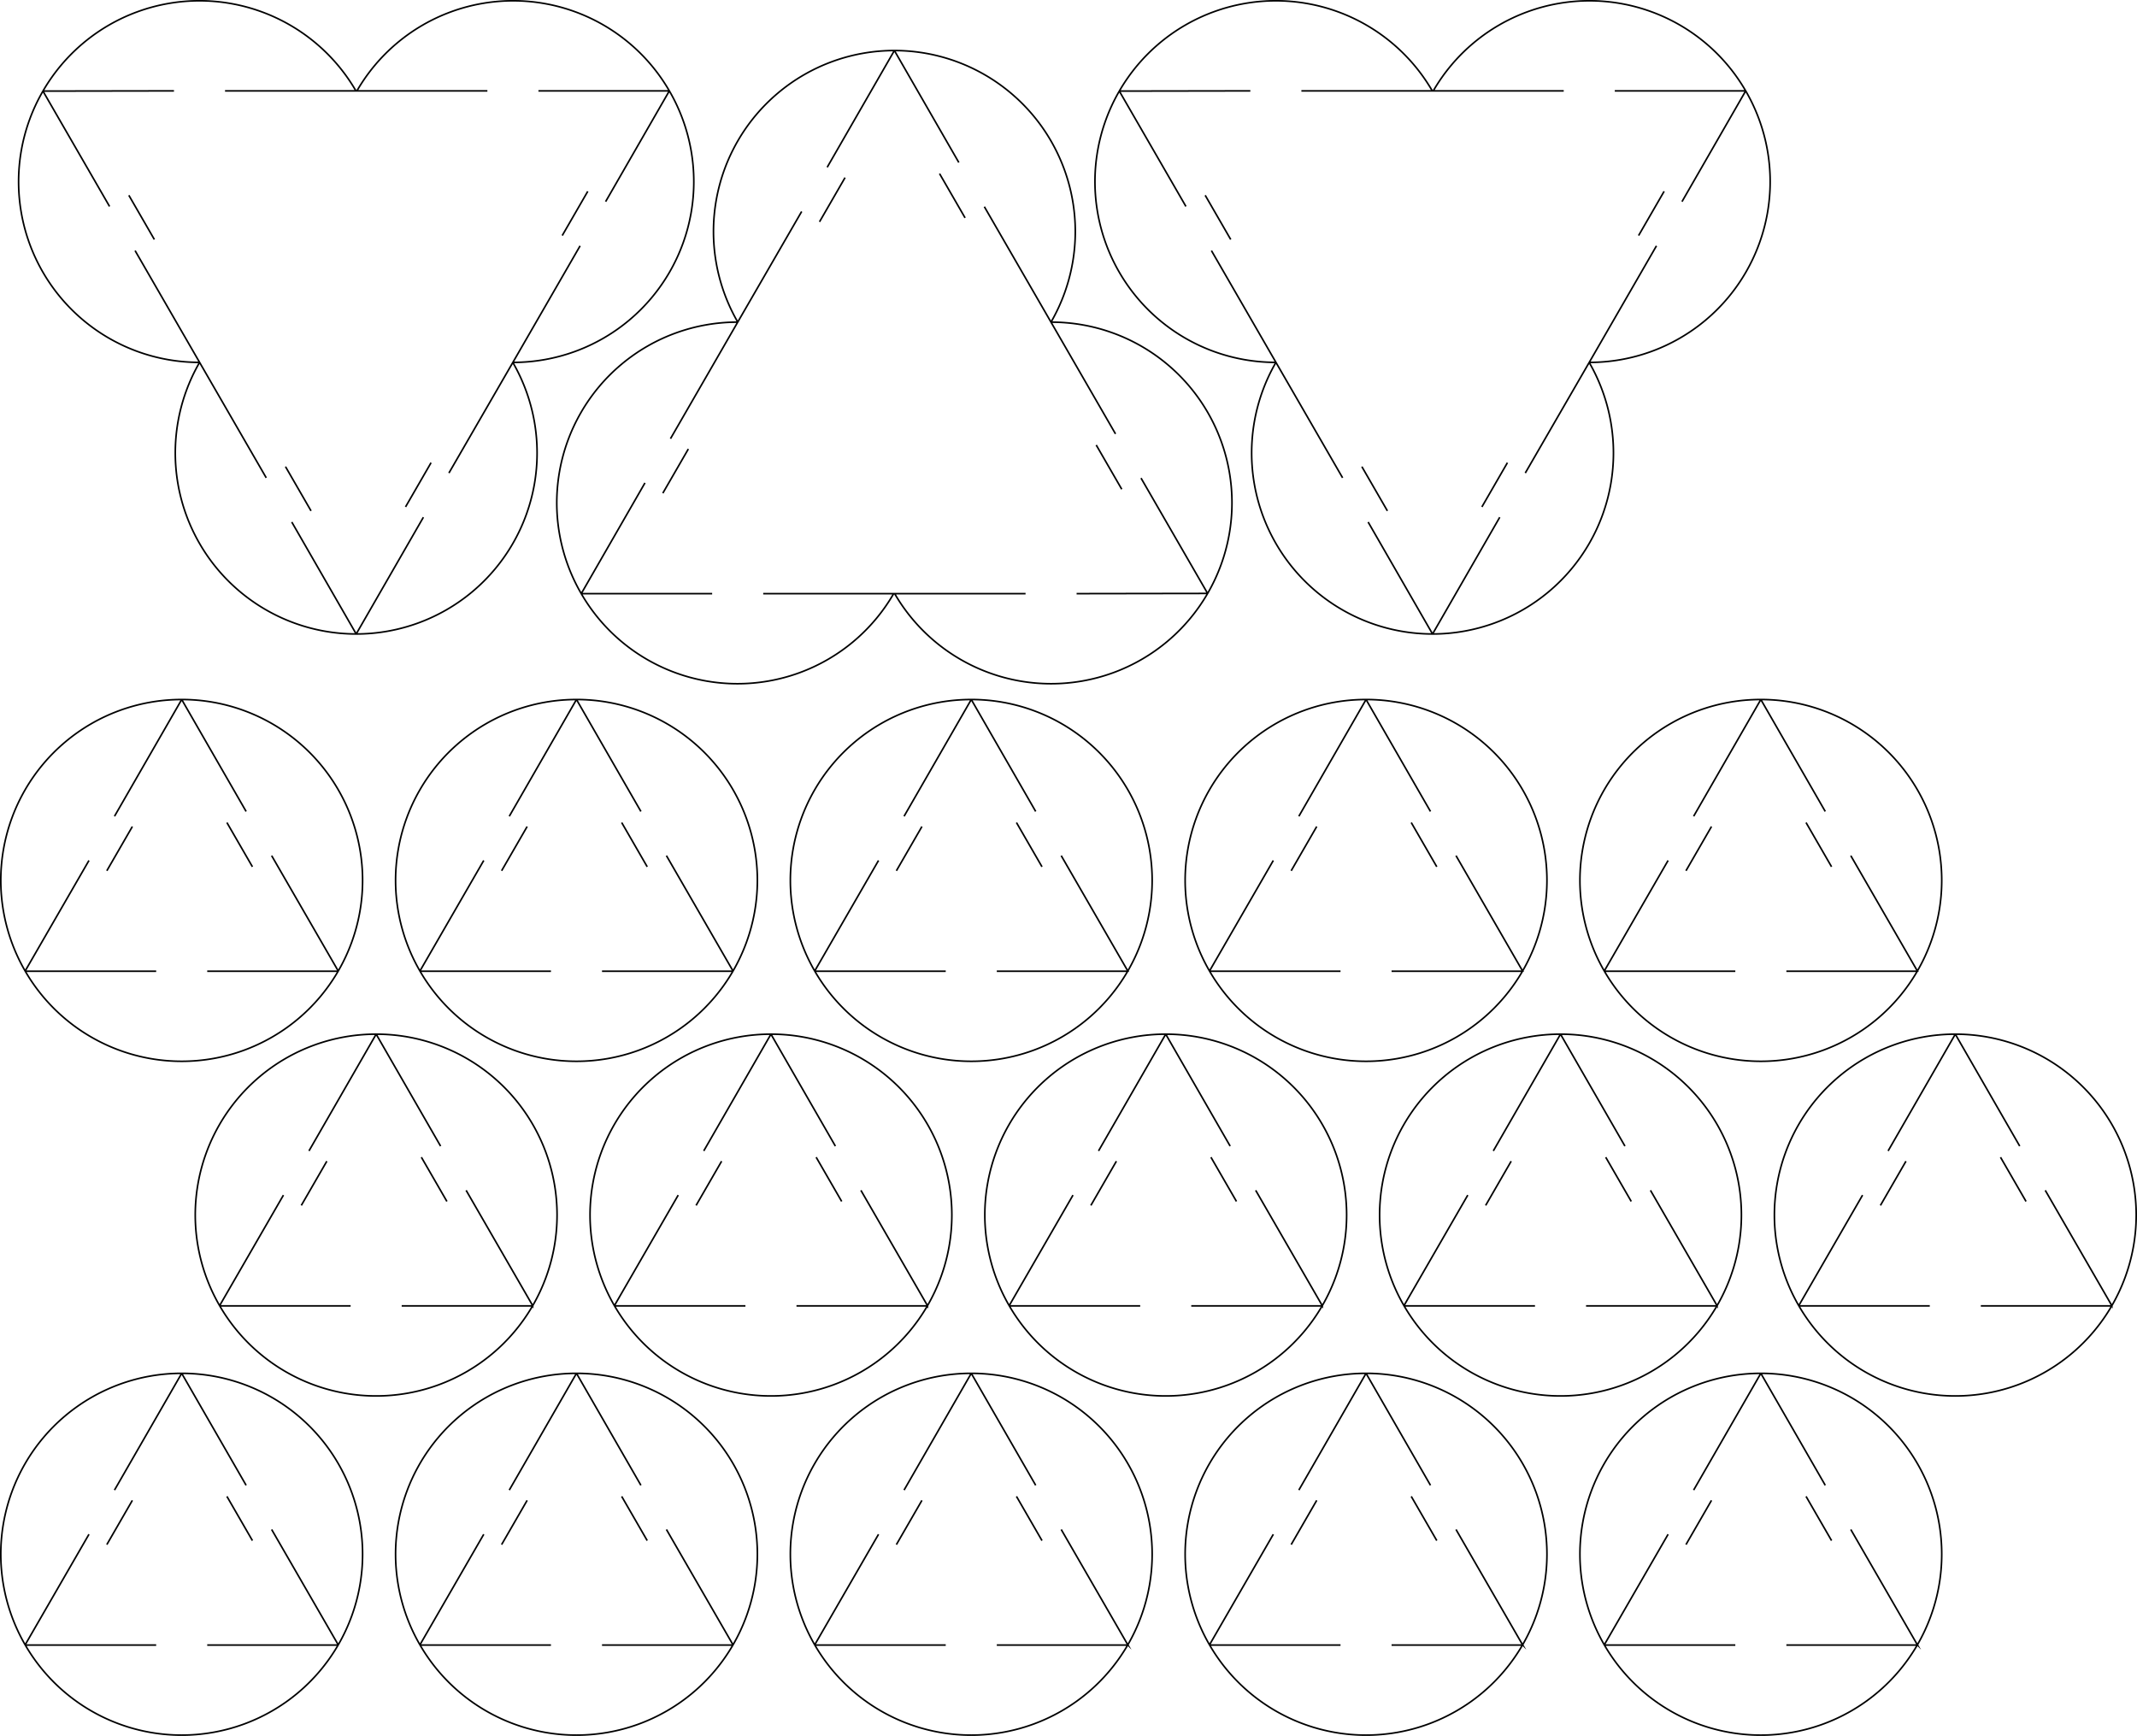 <svg id="OneCircle" xmlns="http://www.w3.org/2000/svg" viewBox="0 0 1339.441 1088.108"><defs><style>.cls-1{fill:none;stroke:#000;stroke-miterlimit:10;}</style></defs><title>MiddleCircle</title><path id="ThreeCircles" class="cls-1" d="M455.546,377.257H373.5a113.113,113.113,0,0,0,195.812,0H487.546M626.152,134.711l41.778,72.365A113.47,113.47,0,0,0,569.771,36.829h0L610.152,107m-98.5,30.719-40.062,69.308a113.456,113.456,0,0,1,98.172-170.2L527.654,110M429.429,280.127l42.143-73.062A113.276,113.276,0,0,0,373.5,377.257l39.931-69.417m238.552,69.417H569.933A113.358,113.358,0,0,0,766.1,377.13l-82.121.127m24.382-100.136L667.93,207.076A113.267,113.267,0,0,1,766.1,377.13l-41.74-72.3M614.074,141.707l-16-27.713m114.2,197.82-16-27.713m-255.651,2.476-16,27.713M538.841,116.479l-16,27.713" transform="translate(-9.177 -5.148)"/><path id="ThreeCircles-2" data-name="ThreeCircles" class="cls-1" d="M346.658,62.113h82.049a113.113,113.113,0,0,0-195.812,0h81.764M176.053,304.66l-41.778-72.366a113.47,113.47,0,0,0,98.159,170.247h0l-40.381-70.169m98.5-30.719,40.062-69.308a113.458,113.458,0,0,1-98.172,170.2l42.11-73.175m98.225-170.123-42.143,73.062A113.275,113.275,0,0,0,428.706,62.113L388.775,131.53M150.223,62.113h82.049A113.359,113.359,0,0,0,36.1,62.24l82.12-.127M93.842,162.249l40.433,70.045A113.267,113.267,0,0,1,36.1,62.24l41.74,72.3M188.131,297.663l16,27.713M89.93,127.556l16,27.713m255.651-2.476,16-27.712M263.364,322.891l16-27.713" transform="translate(-9.177 -5.148)"/><path id="ThreeCircles-3" data-name="ThreeCircles" class="cls-1" d="M1021.3,62.113h82.048a113.113,113.113,0,0,0-195.812,0H989.3M850.7,304.66,808.92,232.294a113.47,113.47,0,0,0,98.16,170.247h0L866.7,332.372m98.5-30.719,40.061-69.308a113.456,113.456,0,0,1-98.171,170.2l42.11-73.175m98.224-170.123-42.143,73.062a113.275,113.275,0,0,0,98.074-170.192l-39.931,69.417M824.869,62.113h82.048a113.358,113.358,0,0,0-196.168.127l82.12-.127M768.488,162.249l40.432,70.045A113.267,113.267,0,0,1,710.748,62.24l41.74,72.3M862.776,297.663l16,27.713m-114.2-197.82,16,27.713m255.65-2.476,16-27.712M938.01,322.891l16-27.713" transform="translate(-9.177 -5.148)"/><path class="cls-1" d="M179.444,541.5l41.741,72.3a113.365,113.365,0,0,0-98.122-170.179l40.381,70.17M107.063,613.928H25.014a113.36,113.36,0,0,0,196.1,0H139.063M80.946,516.8l42.117-73.176A113.364,113.364,0,0,0,24.942,613.8l40-69.29m102.457,3.96-16-27.713m-75.26,30.207,16-27.713" transform="translate(-9.177 -5.148)"/><path class="cls-1" d="M426.889,541.5l41.741,72.3a113.365,113.365,0,0,0-98.122-170.179l40.381,70.17M354.508,613.928H272.459a113.36,113.36,0,0,0,196.1,0H386.508M328.391,516.8l42.117-73.176A113.364,113.364,0,0,0,272.387,613.8l40-69.29m102.457,3.96-16-27.713m-75.26,30.207,16-27.713" transform="translate(-9.177 -5.148)"/><path class="cls-1" d="M674.334,541.5l41.74,72.3a113.364,113.364,0,0,0-98.121-170.179l40.381,70.17M601.953,613.928H519.9a113.36,113.36,0,0,0,196.1,0H633.953M575.836,516.8l42.117-73.176A113.365,113.365,0,0,0,519.831,613.8l40-69.29m102.457,3.96-16-27.713m-75.26,30.207,16-27.713" transform="translate(-9.177 -5.148)"/><path class="cls-1" d="M921.779,541.5l41.74,72.3A113.364,113.364,0,0,0,865.4,443.622l40.381,70.17M849.4,613.928H767.349a113.36,113.36,0,0,0,196.1,0H881.4M823.28,516.8,865.4,443.622A113.365,113.365,0,0,0,767.276,613.8l40-69.29m102.458,3.96-16-27.713m-75.26,30.207,16-27.713" transform="translate(-9.177 -5.148)"/><path class="cls-1" d="M1169.224,541.5l41.74,72.3a113.365,113.365,0,0,0-98.122-170.179l40.382,70.17m-56.381,100.136h-82.049a113.36,113.36,0,0,0,196.1,0h-82.048m-58.118-97.13,42.117-73.176A113.365,113.365,0,0,0,1014.721,613.8l40-69.29m102.458,3.96-16-27.713m-75.26,30.207,16-27.713" transform="translate(-9.177 -5.148)"/><path class="cls-1" d="M301.334,751.268l41.74,72.3a113.363,113.363,0,0,0-98.121-170.178l40.381,70.169M228.953,823.691H146.9a113.36,113.36,0,0,0,196.1,0H260.953m-58.117-97.129,42.117-73.176a113.364,113.364,0,0,0-98.122,170.178l40.005-69.29m102.457,3.96-16-27.712m-75.26,30.207,16-27.713" transform="translate(-9.177 -5.148)"/><path class="cls-1" d="M548.779,751.268l41.74,72.3A113.363,113.363,0,0,0,492.4,653.386l40.381,70.169M476.4,823.691H394.349a113.36,113.36,0,0,0,196.1,0H508.4M450.28,726.562,492.4,653.386a113.364,113.364,0,0,0-98.122,170.178l40-69.29m102.458,3.96-16-27.712m-75.26,30.207,16-27.713" transform="translate(-9.177 -5.148)"/><path class="cls-1" d="M796.224,751.268l41.74,72.3a113.364,113.364,0,0,0-98.122-170.178l40.382,70.169M723.843,823.691H641.794a113.36,113.36,0,0,0,196.1,0H755.843m-58.118-97.129,42.117-73.176a113.364,113.364,0,0,0-98.121,170.178l40-69.29m102.458,3.96-16-27.712m-75.26,30.207,16-27.713" transform="translate(-9.177 -5.148)"/><path class="cls-1" d="M1043.669,751.268l41.74,72.3a113.364,113.364,0,0,0-98.122-170.178l40.382,70.169M971.287,823.691H889.239a113.36,113.36,0,0,0,196.1,0h-82.049M945.17,726.562l42.117-73.176a113.364,113.364,0,0,0-98.121,170.178l40-69.29m102.458,3.96-16-27.712m-75.26,30.207,16-27.713" transform="translate(-9.177 -5.148)"/><path class="cls-1" d="M1291.114,751.268l41.74,72.3a113.364,113.364,0,0,0-98.122-170.178l40.382,70.169m-56.382,100.136h-82.048a113.36,113.36,0,0,0,196.1,0h-82.049m-58.117-97.129,42.117-73.176a113.363,113.363,0,0,0-98.121,170.178l40-69.29m102.457,3.96-16-27.712m-75.259,30.207,16-27.713" transform="translate(-9.177 -5.148)"/><path class="cls-1" d="M179.444,963.867l41.741,72.3a113.365,113.365,0,0,0-98.122-170.179l40.381,70.17M107.063,1036.29H25.014a113.36,113.36,0,0,0,196.1,0H139.063M80.946,939.16l42.117-73.176a113.364,113.364,0,0,0-98.121,170.179l40-69.29m102.457,3.96-16-27.713m-75.26,30.207,16-27.713" transform="translate(-9.177 -5.148)"/><path class="cls-1" d="M426.889,963.867l41.741,72.3a113.365,113.365,0,0,0-98.122-170.179l40.381,70.17M354.508,1036.29H272.459a113.36,113.36,0,0,0,196.1,0H386.508m-58.117-97.13,42.117-73.176a113.364,113.364,0,0,0-98.121,170.179l40-69.29m102.457,3.96-16-27.713m-75.26,30.207,16-27.713" transform="translate(-9.177 -5.148)"/><path class="cls-1" d="M674.334,963.867l41.74,72.3a113.364,113.364,0,0,0-98.121-170.179l40.381,70.17M601.953,1036.29H519.9a113.36,113.36,0,0,0,196.1,0H633.953m-58.117-97.13,42.117-73.176a113.365,113.365,0,0,0-98.122,170.179l40-69.29m102.457,3.96-16-27.713m-75.26,30.207,16-27.713" transform="translate(-9.177 -5.148)"/><path class="cls-1" d="M921.779,963.867l41.74,72.3A113.364,113.364,0,0,0,865.4,865.984l40.381,70.17M849.4,1036.29H767.349a113.36,113.36,0,0,0,196.1,0H881.4M823.28,939.16,865.4,865.984a113.365,113.365,0,0,0-98.122,170.179l40-69.29m102.458,3.96-16-27.713m-75.26,30.207,16-27.713" transform="translate(-9.177 -5.148)"/><path class="cls-1" d="M1169.224,963.867l41.74,72.3a113.365,113.365,0,0,0-98.122-170.179l40.382,70.17m-56.381,100.136h-82.049a113.36,113.36,0,0,0,196.1,0h-82.048m-58.118-97.13,42.117-73.176a113.365,113.365,0,0,0-98.121,170.179l40-69.29m102.458,3.96-16-27.713m-75.26,30.207,16-27.713" transform="translate(-9.177 -5.148)"/></svg>